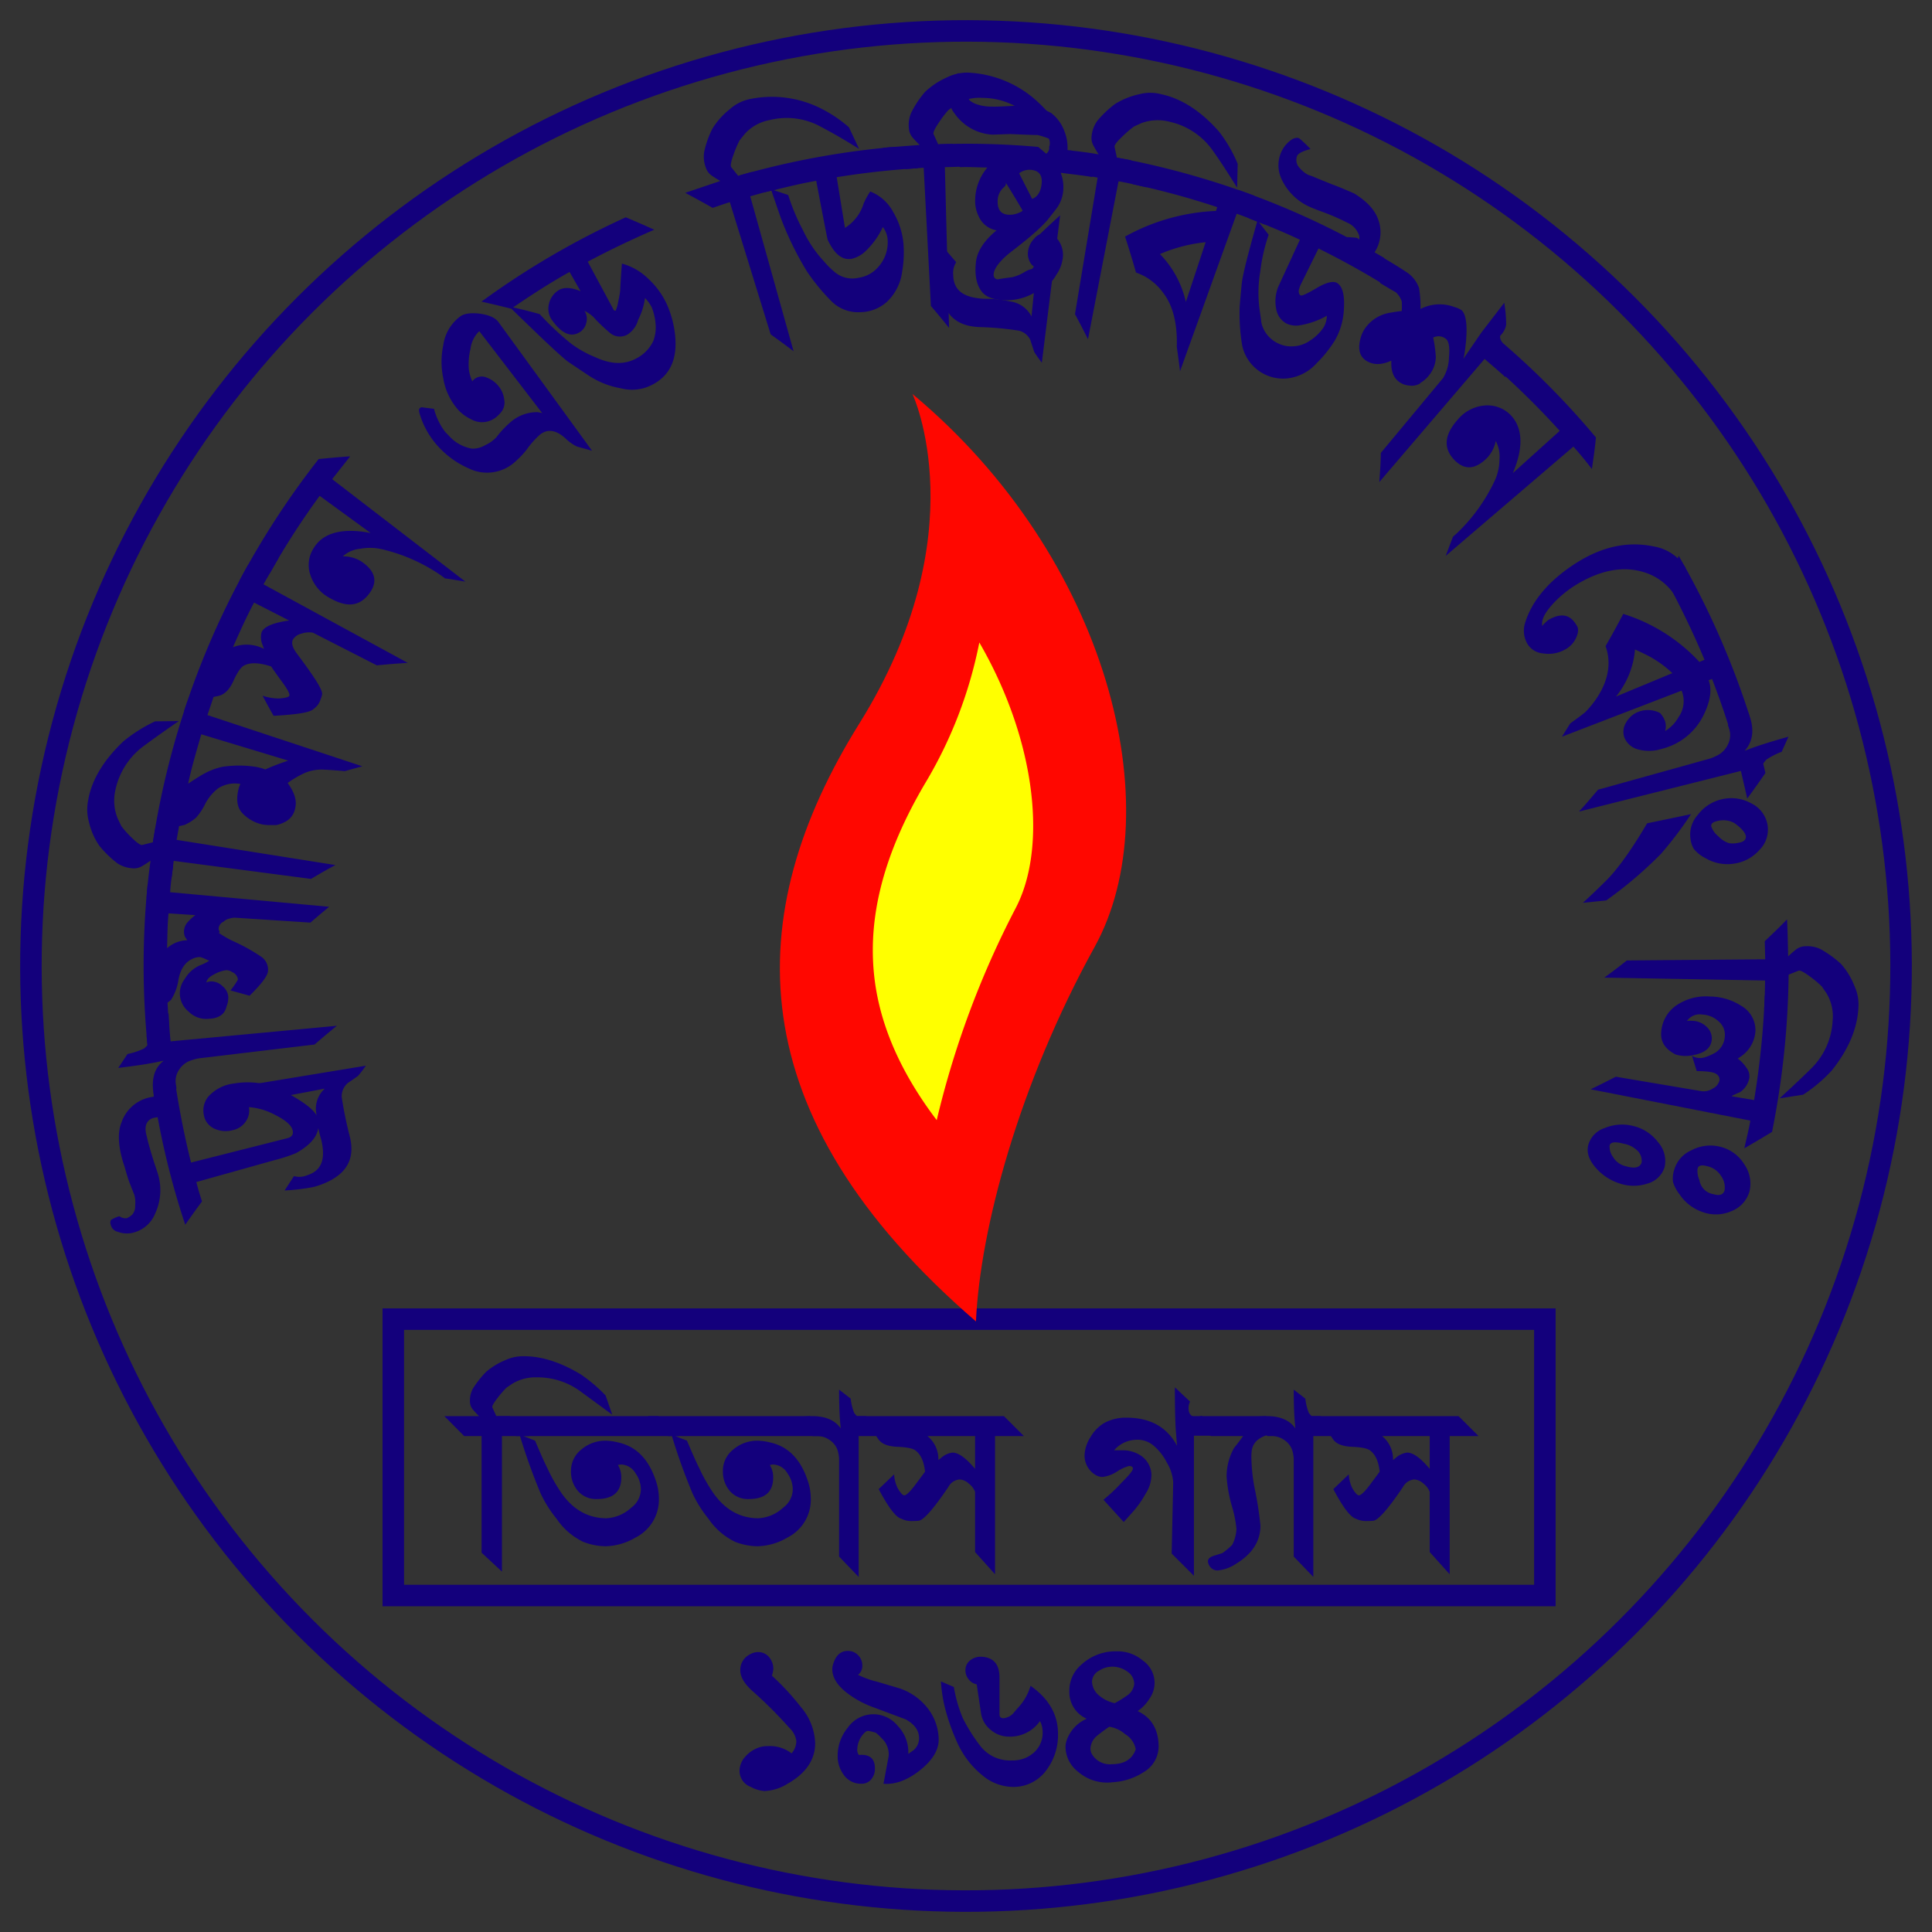 <svg id="Layer_1" data-name="Layer 1" xmlns="http://www.w3.org/2000/svg" viewBox="0 0 400 400"><rect x="0" y="0" width="400" height="400" fill="#333333" stroke="none"/><defs><style>.cls-1{fill:none;stroke:#13007c;stroke-width:4.451px;}.cls-2{fill:#13007c;}.cls-3{fill:#ff0700;}.cls-4{fill:#ff0;}</style></defs><title>titas-logo</title><circle class="cls-1" cx="200" cy="200" r="193.595" transform="translate(-82.843 200) rotate(-45)"/><path class="cls-2" d="M32.636,231.299a164.253,164.253,0,0,0,5.715,22.27q1.719-2.462,3.472-4.828c-.438-1.323-.823-2.661-1.177-4.008l16.102-4.512a32.706,32.706,0,0,0,4.54-1.479c3.727-2.084,5.122-4.366,4.551-7.072-.428-1.772-3.023-3.653-7.747-6.089a16.295,16.295,0,0,0-9.567-1.262,8.401,8.401,0,0,0-4.839,2.163,4.462,4.462,0,0,0-1.498,4.268,3.789,3.789,0,0,0,2.065,2.865,5.552,5.552,0,0,0,3.871.383,4.259,4.259,0,0,0,2.776-1.832,3.981,3.981,0,0,0,.641-2.943,13.534,13.534,0,0,1,5.448,1.622c2.166,1.092,3.36,2.127,3.604,3.195.188.841-.179,1.378-1.12,1.617l-19.925,5.039a179.395,179.395,0,0,1-3.723-19.721q-2.029,2.394-4.038,4.908l.044,1.186a7.917,7.917,0,0,0-6.674,5.309c-.874,2.122-.715,5.219.627,9.157.531,1.873.811,2.739.787,2.616.076.279.485,1.35,1.232,3.2a5.911,5.911,0,0,1,.181,2.235,2.668,2.668,0,0,1-.618,1.899,3.922,3.922,0,0,1-1.111.725,2.09,2.09,0,0,1-1.532-.4,6.103,6.103,0,0,0-1.763.788,1.199,1.199,0,0,0-.037.947,1.924,1.924,0,0,0,1.472,1.489,5.404,5.404,0,0,0,3.747.006,6.611,6.611,0,0,0,4.002-3.835,11.481,11.481,0,0,0,.56-8.117c-.12-.422-.355-1.103-.674-2.053-.759-2.363-1.313-4.272-1.63-5.719-.593-2.003-.183-3.288,1.231-3.83C32.089,231.391,32.425,231.329,32.636,231.299Z"/><path class="cls-2" d="M65.48,230.467a24.302,24.302,0,0,0,1.026,5.484c.943,3.978.131,6.393-2.892,7.367a4.144,4.144,0,0,1-2.753.182l-1.935,2.974a43.562,43.562,0,0,0,5.596-.644,11.933,11.933,0,0,0,1.475-.396c5.695-1.968,7.655-5.347,6.39-10.269a80.24,80.24,0,0,1-1.639-8.012,3.616,3.616,0,0,1,1.269-2.931q1.036-.698,2.123-1.478c.568-.671,1.093-1.37,1.618-2.102l-30.349,4.996c1.684,1.016,3.39,1.99,5.074,2.932l16.765-3.184A5.566,5.566,0,0,0,65.48,230.467Z"/><path class="cls-2" d="M31.763,226.212a24.686,24.686,0,0,0,1.072,4.12c1.191-1.688,2.413-3.341,3.704-4.967-.066-.453-.113-.774-.14-.962a4.167,4.167,0,0,1,.695-2.946,4.643,4.643,0,0,1,2.525-1.934,9.631,9.631,0,0,1,1.675-.424l23.829-2.839q2.312-2.004,4.63-3.882L35.33,215.602c-.234-1.942-.304-3.895-.437-5.844-1.522,1.51-3.057,3.06-4.558,4.65l.201,1.974a5.51,5.51,0,0,1-.752.721,14.832,14.832,0,0,1-3.384,1.118l-1.925,2.882q5.295-.631,8.354-1.274l1.062-.217C31.997,221.074,31.352,223.289,31.763,226.212Z"/><path class="cls-2" d="M44.34,201.727a6.9,6.9,0,0,1,2.526-.865,2.248,2.248,0,0,1,1.217.412,1.842,1.842,0,0,1,1.177,1.548,16.762,16.762,0,0,1-1.544,2.233l3.956,1.099c2.573-2.538,3.85-4.232,3.827-5.272a3.266,3.266,0,0,0-1.375-2.774,38.991,38.991,0,0,0-6.174-3.401,23.97,23.97,0,0,1-2.708-1.597c.212.009.278-.077.199-.26a1.271,1.271,0,0,1-.175-.653,1.697,1.697,0,0,1,1.052-1.389,2.085,2.085,0,0,1,1.033-.577A3.709,3.709,0,0,1,48.674,190l15.597,1.016q1.947-1.684,3.879-3.273L35.226,184.726c.101-1.837.399-3.655.612-5.482-1.749,1.224-3.539,2.487-5.264,3.796a169.509,169.509,0,0,0,.024,33.932c1.433-1.619,2.85-3.196,4.37-4.74l-.286-4.62.729-.602a10.681,10.681,0,0,0,1.506-3.951c.391-2.489,1.514-4.055,3.292-4.697a3.291,3.291,0,0,1,1.279-.206,9.313,9.313,0,0,1,1.387.557q.503.275.636.06a9.01,9.01,0,0,1-1.806.967,6.714,6.714,0,0,0-3.449,2.945,4.846,4.846,0,0,0,.797,6.757,5.118,5.118,0,0,0,4.086,1.5c2.125-.076,3.373-.918,3.743-2.499a5.16,5.16,0,0,0,.385-2.04,3.138,3.138,0,0,0-1.133-2.171,3.381,3.381,0,0,0-2.456-1.046,2.564,2.564,0,0,0-.957.228C42.837,202.765,43.376,202.2,44.34,201.727Zm-1.437-12.103-.345-1.331a9.815,9.815,0,0,0-3.708,2.642,2.88,2.88,0,0,0-.56,2.998,19.305,19.305,0,0,0,2.216,2.901,3.45,3.45,0,0,0,.546-1.431q.017-.664-1.895-.727a6.435,6.435,0,0,0-4.568,1.643c.074-2.406.072-4.815.304-7.215Z"/><path class="cls-2" d="M37.032,149.286l-4.921.061a31.626,31.626,0,0,0-6.533,4.109c-4.026,3.803-6.596,7.961-7.316,12.17a9.79,9.79,0,0,0,.156,4.571,14.146,14.146,0,0,0,2.165,4.929,22.046,22.046,0,0,0,3.712,3.604,6.289,6.289,0,0,0,3.013,1.028,3.257,3.257,0,0,0,2.075-.418q.936-.547,1.782-1.152c-.337,2.533-.656,5.069-.805,7.619,1.715-1.324,3.344-2.615,5.134-3.851l.471-3.722,28.417,3.737c1.705-.996,3.319-1.965,5.075-2.869l-32.89-5.216,1.043-5.844q-2.72,1.658-5.459,3.438l-.5,2.907-2.253.565c-.343.029-1.092-.497-2.224-1.609a20.307,20.307,0,0,1-2.048-2.301l-.756-1.565a9.818,9.818,0,0,1-.493-5.838,15.213,15.213,0,0,1,5.766-9.101Q33.363,151.798,37.032,149.286Z"/><path class="cls-2" d="M42.368,166.665a9.886,9.886,0,0,1,2.748-3.416,6.379,6.379,0,0,1,4.657-.935,4.798,4.798,0,0,0-.415,1.165c-.498,2.157-.223,3.793.829,4.877a7.953,7.953,0,0,0,4.058,2.32,7.635,7.635,0,0,0,1.202.137c1.073.008,1.675.011,1.805.003a6.836,6.836,0,0,0,1.551-.549A3.974,3.974,0,0,0,61.134,167.23c.364-1.568-.224-3.262-1.576-5.119a19.481,19.481,0,0,1,3.797-2.188,9.042,9.042,0,0,1,3.864-.567c.618.023,1.981.105,4.161.299l3.638-1.003L42.948,148.05c.626-1.817,1.208-3.65,1.876-5.451-2.038.814-4.006,1.7-6.033,2.611a171.933,171.933,0,0,0-7.14,29.186c1.679-1.136,3.403-2.229,5.094-3.29l1.478-.317a9.96,9.96,0,0,0,2.332-1.464A11.833,11.833,0,0,0,42.368,166.665ZM59.682,157.48a50.853,50.853,0,0,0-4.76,1.82,11.031,11.031,0,0,0-2.61-.621,23.068,23.068,0,0,0-6.257.081,13.802,13.802,0,0,0-3.733,1.385c-.546.289-1.665.971-3.365,2.098.723-3.451,1.757-6.822,2.711-10.214Z"/><path class="cls-2" d="M57.672,115.549q-3.123.644-6.305,1.397a169.285,169.285,0,0,0-13.271,30.32q2.678-1.27,5.326-2.441l.642-.503c.578-.118.939-.19,1.082-.219,1.222-.247,2.293-1.214,3.106-2.953q1.297-2.945,2.371-3.409c1.284-.639,3.17-.532,5.506.24.764,1.118,1.555,2.229,2.384,3.339,1.06,1.474,1.529,2.368,1.388,2.725-.116.292-.826.476-2.139.569a10.811,10.811,0,0,1-3.396-.57c.757,1.41,1.467,2.777,2.288,4.158,4.824-.275,7.63-.673,8.341-1.478a3.648,3.648,0,0,0,1.377-1.935,5.986,5.986,0,0,0,.308-.958c.222-.934-1.592-3.661-5.29-8.623-.831-1.13-1.112-2.101-.724-2.829a2.769,2.769,0,0,1,1.756-1.192,4.652,4.652,0,0,1,2.384-.189l13.208,6.755c2.162-.211,4.289-.387,6.413-.512L54.552,120.978Zm-9.455,18.456c1.4-3.113,2.775-6.238,4.388-9.247l7.259,3.713c-3.212.435-5.203,1.246-5.699,2.408a4.105,4.105,0,0,0,.201,2.668l.276.792A7.811,7.811,0,0,0,48.217,134.005Z"/><path class="cls-2" d="M74.554,113.623a10.981,10.981,0,0,1,4.338.047,36.074,36.074,0,0,1,12.424,5.466q.46.343.815.608c1.406.201,2.834.441,4.231.681L68.77,99.203l3.731-4.72c-2.168.138-4.325.34-6.528.56a171.732,171.732,0,0,0-16.417,25.211c2.053-.578,4.19-1.062,6.285-1.522A159.406,159.406,0,0,1,66.18,102.659l10.547,7.685-.215-.027c-5.585-1.067-9.602-.017-11.508,3.075a6.38,6.38,0,0,0-.751,5.625,8.278,8.278,0,0,0,3.987,4.774c3.86,2.217,6.515,1.669,8.504-1.321q2.204-3.434-1.941-6.231a7.051,7.051,0,0,0-3.829-1.054A6.178,6.178,0,0,1,74.554,113.623Z"/><path class="cls-2" d="M89.855,84.643l-2.28-.285a.61.61,0,0,0-.822.519,2.624,2.624,0,0,0,.124.761,17.297,17.297,0,0,0,4.362,7.34,18.559,18.559,0,0,0,5.776,3.985,8.62,8.62,0,0,0,9.943-1.647,16.361,16.361,0,0,0,2.248-2.451,17.757,17.757,0,0,1,2.605-2.893c1.566-1.228,3.334-.97,5.275.803a8.896,8.896,0,0,0,2.392,1.686l3.091.849L103.221,66.704c-.649-.892-1.917-1.488-3.84-1.756-1.898-.232-3.254-.029-4.056.542a8.886,8.886,0,0,0-3.546,5.967,16.524,16.524,0,0,0-.011,6.822A12.998,12.998,0,0,0,94.79,84.77a8.608,8.608,0,0,0,2.698,2.01,4.596,4.596,0,0,0,5.433-.584,7.083,7.083,0,0,0,.9-.948,3.168,3.168,0,0,0,.573-2.507,5.316,5.316,0,0,0-1.115-2.721,5.698,5.698,0,0,0-2.566-1.865,2.425,2.425,0,0,0-2.589.42,2.283,2.283,0,0,0-.337.376,8.674,8.674,0,0,1-.721-2.507,13.371,13.371,0,0,1,.346-4.231,6.146,6.146,0,0,1,1.691-3.528c.12-.095.163-.134.127-.12L112.24,85.511l-.9-.181a8.413,8.413,0,0,0-5.896,2.298A19.43,19.43,0,0,0,102.77,90.534a7.636,7.636,0,0,1-2.352,1.651,4.961,4.961,0,0,1-2.715.702,8.329,8.329,0,0,1-4.802-2.713l-.712-.729A13.495,13.495,0,0,1,89.855,84.643Z"/><path class="cls-2" d="M121.686,54.18c4.496-2.401,9.096-4.587,13.77-6.619q-2.891-1.312-5.894-2.571A170.537,170.537,0,0,0,99.678,62.449q3.129.697,6.165,1.466c3.924-2.691,7.922-5.29,12.08-7.611l2.283,3.987c-1.9-.79-3.411-.862-4.482-.244a4.461,4.461,0,0,0-2.081,2.921,4.104,4.104,0,0,0,.835,3.567q2.921,3.924,5.588,2.214a2.982,2.982,0,0,0,1.304-1.866,3.035,3.035,0,0,0-.288-2.402,4.286,4.286,0,0,0-1.232-1.271c-.127-.073-.145-.381-.05-.925-.325.529-.409.92-.258,1.175l-1.062-1.15c-.543.312-.546.73-.016,1.256a7.654,7.654,0,0,0,1.619.463,6.537,6.537,0,0,1,3.229,2.104,36.462,36.462,0,0,0,3.112,2.905,3.186,3.186,0,0,0,3.45.251,5.183,5.183,0,0,0,2.25-3.079,13.921,13.921,0,0,0,1.414-4.509,7.506,7.506,0,0,1,1.404,1.95,11.838,11.838,0,0,1,.78,3.295,8.09,8.09,0,0,1-.438,3.588,7.822,7.822,0,0,1-3.324,3.559c-2.581,1.479-5.457,1.381-8.762-.164a21.905,21.905,0,0,1-5.016-2.827,59.034,59.034,0,0,1-6.447-6.07c-2.101-.587-4.217-1.118-6.33-1.567l6.054,5.844c2.752,2.629,4.777,4.507,6.075,5.529q2.356,1.589,4.324,2.897a17.637,17.637,0,0,0,6.755,2.673,8.962,8.962,0,0,0,6.277-.674c3.86-1.92,5.383-5.384,4.885-10.304a21.033,21.033,0,0,0-1.678-6.362,16.635,16.635,0,0,0-3.891-5.363,12.361,12.361,0,0,0-5.445-3.131c-.22,2.779-.317,4.663-.365,5.686a21.684,21.684,0,0,1-.41,2.211,6.987,6.987,0,0,1-.515,1.834c-.127.065-.281.002-.466-.191-.002.001-.035-.077-.101-.234Z"/><path class="cls-2" d="M177.873,30.837l-2.112-4.483a27.418,27.418,0,0,0-6.452-4.218,22.598,22.598,0,0,0-14.118-1.611,8.897,8.897,0,0,0-4.084,2.074,15.759,15.759,0,0,0-3.59,3.999,19.769,19.769,0,0,0-1.729,4.877,6.37,6.37,0,0,0,.326,3.18,3.201,3.201,0,0,0,1.242,1.698q.885.61,1.783,1.113l-7.266,2.458q2.892,1.534,5.668,3.113c1.187-.394,2.367-.815,3.562-1.185l8.458,27.384q2.431,1.727,4.74,3.482l-8.973-32.069c1.901-.551,3.806-1.09,5.743-1.502-1.772-1.23-3.581-2.441-5.407-3.55l-2.839.805-1.46-1.832c-.17-.303,0-1.189.544-2.666a20.927,20.927,0,0,1,1.228-2.86l1.1-1.367a9.166,9.166,0,0,1,5.118-2.817A14.596,14.596,0,0,1,170.02,26.283C172.7,27.686,175.322,29.237,177.873,30.837Z"/><path class="cls-2" d="M190.067,34.82q-2.284-2.219-4.689-4.426a169.998,169.998,0,0,0-32.426,5.973q2.787,1.687,5.455,3.411c3.523-.792,7.018-1.745,10.582-2.336q2.171,11.442,2.365,12.182c1.396,2.984,3.032,4.309,4.981,3.959a6.182,6.182,0,0,0,2.933-1.645,16.462,16.462,0,0,0,3.513-4.933,4.863,4.863,0,0,1,1.011,2.943,7.581,7.581,0,0,1-1.815,5.159,6.65,6.65,0,0,1-4.207,2.4,5.649,5.649,0,0,1-4.823-1.072,17.652,17.652,0,0,1-2.38-2.351,25.176,25.176,0,0,1-4.314-6.4,43.763,43.763,0,0,1-3.067-7.313l-3.574-1.194c1.023,2.982,1.71,4.999,2.083,6.043a64.796,64.796,0,0,0,5.402,11.02,42.797,42.797,0,0,0,4.911,5.994,7.828,7.828,0,0,0,6.104,2.399,8.389,8.389,0,0,0,5.534-2.161,10.414,10.414,0,0,0,3.143-6.281,23.437,23.437,0,0,0,.273-5.632,15.622,15.622,0,0,0-2.153-6.69,9.163,9.163,0,0,0-4.731-4.221,15.125,15.125,0,0,0-1.365,2.481,9.079,9.079,0,0,1-3.873,5.054l-1.708-10.495Q181.599,35.332,190.067,34.82Z"/><path class="cls-2" d="M219.855,30.549l-.962-4.872a29.177,29.177,0,0,0-5.236-5.63,22.795,22.795,0,0,0-13.266-5.012,9.505,9.505,0,0,0-4.451,1.04,15.642,15.642,0,0,0-4.443,2.982,20.593,20.593,0,0,0-2.862,4.323,6.357,6.357,0,0,0-.463,3.161,3.216,3.216,0,0,0,.787,1.952q.708.81,1.454,1.519l-7.638.582q2.423,2.201,4.726,4.418l3.739-.282,1.494,28.622c1.292,1.494,2.546,3.03,3.758,4.541l-.867-33.289c1.976-.022,3.951-.164,5.927-.07-1.416-1.653-2.873-3.183-4.371-4.739l-2.944.074-.966-2.138c-.091-.335.29-1.152,1.175-2.447a20.883,20.883,0,0,1,1.884-2.465l1.397-1.051a8.908,8.908,0,0,1,5.633-1.5,14.516,14.516,0,0,1,9.98,3.974C215.593,26.316,217.771,28.335,219.855,30.549Z"/><path class="cls-2" d="M205.605,48.312c-2.257,2.065-3.404,4.116-3.567,6.149-.271,2.709.208,4.739,1.367,6.084.911,1.016,2.362,1.487,4.365,1.604a11.536,11.536,0,0,0,7.026-1.932,7.153,7.153,0,0,0,3.914-3.345,7.55,7.55,0,0,0,1.303-3.296,5.171,5.171,0,0,0-.689-3.516,3.5,3.5,0,0,0-2.603-1.774,2.939,2.939,0,0,0-2.574,1.088,4.647,4.647,0,0,0-1.328,2.896,3.6,3.6,0,0,0,.694,2.412,2.616,2.616,0,0,0,.535.486l-.237.364q-.012.128-.423.224a5.224,5.224,0,0,0-1.146.488,8.936,8.936,0,0,1-2.624,1.139c-1.997.252-2.969.431-2.938.445a.867.867,0,0,1-.954-.784c-.118-1.155,1.079-2.965,3.745-5.013,3.824-2.916,6.527-5.307,7.794-6.97l1.277-1.628a7.299,7.299,0,0,0,1.561-3.7,8.427,8.427,0,0,0-.197-3.029l-.292-.932c2.194.3,4.402.51,6.584.89-.946-1.498-1.938-2.875-2.949-4.311l-1.45-1.189q-.706-.09-.871.771a9.15,9.15,0,0,0-.561-4.782,8.377,8.377,0,0,0-2.711-3.736,13.517,13.517,0,0,0-4.311-1.489c-.655-.049-1.903-.051-3.734.001-1.832.094-3.215.178-4.155.145a9.501,9.501,0,0,1-3.555-.598c-.775-.359-1.207-.667-1.288-.925a5.261,5.261,0,0,1-.43-1.861,4.749,4.749,0,0,1,1.304-2.527c-1.032-.38-2.071-.714-3.116-1.019a6.628,6.628,0,0,0-1.815,5.15,4.851,4.851,0,0,0,1.097,3.229,10.257,10.257,0,0,0,7.793,4.354c1.868-.049,3.143-.119,3.82-.117,3.735.157,5.569.221,5.493.175a18.706,18.706,0,0,1,2.386.757,2.156,2.156,0,0,1,.067,1.719,1.465,1.465,0,0,1-.612,1.413l-1.639-1.402a164.885,164.885,0,0,0-20.586-.552q2.258,2.366,4.392,4.74c1.888-.074,3.776.058,5.663.079a10.595,10.595,0,0,0-2.534,6.764,7.152,7.152,0,0,0,.716,3.305,4.979,4.979,0,0,0,3.707,2.938Zm6.143-4.795c-.013.172-.356.383-1.023.634a4.567,4.567,0,0,1-1.967.302c-1.539-.114-2.276-1.034-2.2-2.961a3.724,3.724,0,0,1,1.344-2.771c.39-.371.466-.73.22-1.077,1.272,2.005,2.493,4.049,3.667,6.067Zm3.915-5.539c-.165,1.706-.827,2.772-1.97,3.2L211,35.883a2.939,2.939,0,0,1,.538-.347,3.481,3.481,0,0,1,1.863-.374Q215.917,35.354,215.663,37.978Z"/><path class="cls-2" d="M209.177,62.418a24.026,24.026,0,0,0-5.565-.562c-4.094-.251-6.183-1.707-6.254-4.873a4.169,4.169,0,0,1,.612-2.697l-2.301-2.684a43.7,43.7,0,0,0-.982,5.557,11.859,11.859,0,0,0-.042,1.527c.26,6.041,2.947,8.793,8.048,9.029a63.49,63.49,0,0,1,8.172.73,3.504,3.504,0,0,1,2.464,1.969c.251.802.523,1.632.815,2.485q.723,1.122,1.555,2.193l3.789-30.523C218.04,45.89,216.63,47.185,215.25,48.538L213.561,65.52A5.779,5.779,0,0,0,209.177,62.418Z"/><path class="cls-2" d="M256.138,38.862l.112-4.941a28.561,28.561,0,0,0-3.878-6.688c-3.663-4.183-7.739-6.831-11.921-7.719a8.89,8.89,0,0,0-4.572-.009,15.934,15.934,0,0,0-5.005,2.01,21.611,21.611,0,0,0-3.72,3.544,6.325,6.325,0,0,0-1.131,2.987,3.231,3.231,0,0,0,.35,2.077q.514.964,1.088,1.84c-2.513-.472-5.062-.694-7.593-1.046q1.901,2.643,3.678,5.275c1.244.137,2.476.347,3.706.577L222.565,65.045q1.406,2.611,2.692,5.193l6.32-32.695c1.956.307,3.871.819,5.804,1.246-1.04-1.868-2.117-3.758-3.24-5.629l-2.903-.522-.487-2.284c-.018-.346.532-1.067,1.68-2.153a21.18,21.18,0,0,1,2.379-2.026l1.593-.721A9.801,9.801,0,0,1,242.24,25.23a14.829,14.829,0,0,1,8.912,6.032C252.918,33.722,254.55,36.354,256.138,38.862Z"/><path class="cls-2" d="M261.901,46.51q-1.081-2.99-2.278-6.022a171.999,171.999,0,0,0-28.394-7.853c1.141,1.835,2.255,3.593,3.298,5.496a165.371,165.371,0,0,1,17.49,4.755l-.26.785A42.379,42.379,0,0,0,232.93,48.984q1.217,3.74,2.266,7.44a11.561,11.561,0,0,1,5.57,4.133c2.098,2.653,3.029,6.528,2.873,11.243q.373,2.542.673,5.055l11.733-32.605C258.021,44.936,259.948,45.759,261.901,46.51Zm-16.381,16.009A20.683,20.683,0,0,0,240.151,52.6a32.267,32.267,0,0,1,9.463-2.455Z"/><path class="cls-2" d="M269.124,34.824a2.331,2.331,0,0,1-.568-2.545c.208-.507,1.123-.988,2.772-1.423a27.801,27.801,0,0,0-2.341-2.225c-.599-.237-1.301-.013-2.096.674a6.243,6.243,0,0,0-1.762,2.514,6.776,6.776,0,0,0,.371,5.607,11.631,11.631,0,0,0,5.905,5.508q.6.272,2.065.813a45.033,45.033,0,0,1,5.455,2.351,4.234,4.234,0,0,1,2.151,1.956c.403.681.473,1.214.218,1.602-.006-.24-.196-.387-.572-.438-.77-.069-1.393-.109-1.875-.123a165.023,165.023,0,0,0-22.542-9.79c.82,1.944,1.595,3.897,2.305,5.91,3.556,1.36,7.081,2.792,10.523,4.421l-4.488,9.746,1.213.548-.122.258.055-.254q.224-1.293-.043-1.414c-.178-.08-.547.206-1.103.862a8.022,8.022,0,0,0-.433,4.519,4.189,4.189,0,0,0,2.13,3.079,4.636,4.636,0,0,0,2.795.363,16.877,16.877,0,0,0,5.578-1.974,5.048,5.048,0,0,1-.636,2.343,9.569,9.569,0,0,1-2.87,2.815A6.549,6.549,0,0,1,267.753,71.7a6.128,6.128,0,0,1-3.216-.648,6.256,6.256,0,0,1-3.303-3.915,4.921,4.921,0,0,1-.144-.902l-.351-2.461a26.445,26.445,0,0,1,.189-7.584,35.918,35.918,0,0,1,1.738-7.585l-2.315-2.963c-1.953,6.876-3.073,11.236-3.265,13.117-.237,2.456-.395,4.122-.434,5.016a40.114,40.114,0,0,0,.523,7.721,8.659,8.659,0,0,0,9.316,6.85,9.546,9.546,0,0,0,6.109-3.149,25.508,25.508,0,0,0,3.773-4.715,14.309,14.309,0,0,0,1.875-6.686c.171-2.831-.345-4.593-1.468-5.237-.819-.43-2.236-.074-4.183,1.076-1.947,1.151-3.034,1.669-3.321,1.522a.767.767,0,0,1-.21-.178,1.423,1.423,0,0,1-.15-.967q.11-.406.286-.886l3.779-7.678a167.214,167.214,0,0,1,14.836,8.29c-.354-2.13-.758-4.26-1.238-6.343l-1.992-1.147a7.623,7.623,0,0,0,.689-6.98c-.782-2.04-2.473-3.709-4.908-5.216-1.502-.648-2.993-1.312-4.535-1.865-2.338-.944-3.693-1.496-4.068-1.666l-.879-.308-.168-.076A5.855,5.855,0,0,1,269.124,34.824Z"/><path class="cls-2" d="M295.949,77.594a6.055,6.055,0,0,0,1.318-3.816,27.774,27.774,0,0,0-.54-3.88,2.402,2.402,0,0,1,2.543.198c.675.422.932,1.73.723,3.882a8.595,8.595,0,0,1-1.219,4.294L285.889,93.766c-.027,1.986-.167,4.04-.315,6.037L307.37,74.312c1.442,1.268,2.925,2.491,4.33,3.799.055-2.141.004-4.226-.036-6.382q-1.25-1.424-1.06-2.196l.375-.442a3.879,3.879,0,0,0,.857-1.897,29.239,29.239,0,0,0-.396-4.513l-4.763,6.202-3.706,5.417.174-.659c.844-5.332.556-8.553-.584-9.446a4.918,4.918,0,0,0-1.446-.626,8.607,8.607,0,0,0-7.015.405,24.852,24.852,0,0,0-.294-4.302,6.406,6.406,0,0,0-2.649-3.362c-2.181-1.449-4.441-2.768-6.72-4.056q.712,3.205,1.312,6.351,4.51,2.72,2.715,1.492a4.395,4.395,0,0,1,1.758,2.334,18.099,18.099,0,0,1-.005,1.96c-.934.105-1.632.211-2.1.312a7.804,7.804,0,0,0-5.668,3.533,6.79,6.79,0,0,0-.607,1.27c-.81,2.499-.476,4.223,1.043,5.195,1.423.869,3.08.923,5.187-.037-.124,2.085.401,3.543,1.622,4.41a3.979,3.979,0,0,0,2.061.745,3.43,3.43,0,0,0,2.383-.495l-.242.051A6.195,6.195,0,0,0,295.949,77.594Z"/><path class="cls-2" d="M310.446,95.164a10.735,10.735,0,0,1-.909,4.208,36.362,36.362,0,0,1-7.949,11.072q-.43.38-.763.673l-1.517,3.983,26.447-22.635q2.004,2.246,3.828,4.64c.316-2.154.645-4.374.836-6.537a166.999,166.999,0,0,0-21.287-21.247q.141,3.272.187,6.468a169.812,169.812,0,0,1,13.607,13.411l-9.691,8.74.073-.208c2.191-5.242,1.928-9.332-.641-11.894a6.692,6.692,0,0,0-5.369-1.875,8.102,8.102,0,0,0-5.471,2.892q-4.364,4.886-.477,8.615c1.998,1.849,4.075,1.733,6.48-.599a7.253,7.253,0,0,0,1.849-3.558A6.827,6.827,0,0,1,310.446,95.164Z"/><path class="cls-2" d="M319.29,128.825c.094-1.065.908-2.409,2.495-4.093a23.091,23.091,0,0,1,4.154-3.42c5.011-3.15,9.866-4.256,14.396-2.848a11.54,11.54,0,0,1,6.545,5.015c.738-1.939,1.493-3.93,2.119-5.896a9.627,9.627,0,0,0-6.619-4.451c-5.744-1.192-11.218.212-16.655,3.821-5.4,3.588-8.676,7.719-9.996,12.087a5.39,5.39,0,0,0,.53,4.305,4.164,4.164,0,0,0,3.24,1.937,6.976,6.976,0,0,0,4.512-.792,5.108,5.108,0,0,0,2.277-2.382c.579-1.213.56-2.104.077-2.712q-1.929-3.349-5.853-.996a7.63,7.63,0,0,0-1.215,1.203A2.73,2.73,0,0,1,319.29,128.825Z"/><path class="cls-2" d="M344.699,149.231a4.854,4.854,0,0,0-1.018-1.615,5.442,5.442,0,0,0-4.354-.286,4.893,4.893,0,0,0-2.648,2.242,3.63,3.63,0,0,0-.405,3.027,4.15,4.15,0,0,0,3.032,2.597,8.575,8.575,0,0,0,4.788-.165,13.118,13.118,0,0,0,8.687-7.129c1.357-2.804,1.69-5.211.966-7.065l.714-.275c1.687,4.374,3.228,8.817,4.485,13.336,1.12-1.797,2.312-3.659,3.336-5.511a170.64,170.64,0,0,0-14.734-33.33c-.63,2.099-1.272,4.155-1.955,6.187,2.656,5.013,5.129,10.122,7.308,15.362l-1.059.44a36.089,36.089,0,0,0-15.764-9.943q-1.792,3.415-3.665,6.672c1.284,3.523.51,7.275-1.845,10.789a20.115,20.115,0,0,1-2.347,2.87c-.374.325-1.41,1.114-3.118,2.337l-1.719,2.757,24.772-9.538a5.702,5.702,0,0,1-.628,5.479,7.766,7.766,0,0,1-2.783,2.884A3.441,3.441,0,0,0,344.699,149.231Zm-10.136-5.014a17.567,17.567,0,0,0,3.946-9.752c1.585.729,2.541,1.199,2.852,1.371a22.692,22.692,0,0,1,4.888,3.531Z"/><path class="cls-2" d="M362.345,148.574a37.719,37.719,0,0,0-1.711-3.903q-1.418,2.787-2.877,5.467c.147.434.252.741.299.925a4.248,4.248,0,0,1-.289,3.033,4.77,4.77,0,0,1-2.209,2.299,9.576,9.576,0,0,1-1.587.673l-23.12,6.433c-1.313,1.551-2.552,3.039-3.95,4.525l33.532-8.417,1.319,5.715q1.894-2.58,3.757-5.283l-.45-1.935a5.781,5.781,0,0,1,.65-.831,14.675,14.675,0,0,1,3.162-1.617l1.416-3.131q-5.137,1.43-8.057,2.53l-1.015.375C362.794,153.72,363.232,151.391,362.345,148.574Z"/><path class="cls-2" d="M358.856,178.832a8.631,8.631,0,0,0,5.385-2.823,5.962,5.962,0,0,0,1.689-5.331,6.113,6.113,0,0,0-3.368-4.36,8.443,8.443,0,0,0-5.918-.872,8.627,8.627,0,0,0-5.08,3.195,6.16,6.16,0,0,0-1.557,5.1,5.327,5.327,0,0,0,.683,2.023,7.447,7.447,0,0,0,2.467,1.933A8.818,8.818,0,0,0,358.856,178.832Zm-31.127,8.083,4.814-.486a84.869,84.869,0,0,0,11.36-9.665,77.953,77.953,0,0,0,6.204-8.198l-9.099,1.896c-3.772,6.444-6.783,10.274-8.817,12.197C330.704,184.125,329.224,185.542,327.728,186.915Zm32.126-12.409a5.208,5.208,0,0,1-1.85.069,5.144,5.144,0,0,1-2.248-1.436,4.384,4.384,0,0,1-1.455-2.03q-.152-.853,1.339-1.139a4.654,4.654,0,0,1,3.49.469c1.626,1.176,2.404,2.182,2.328,2.957Q361.355,174.271,359.854,174.506Z"/><path class="cls-2" d="M368.44,227.399l4.872-.751a30.767,30.767,0,0,0,5.905-4.978c3.493-4.327,5.348-8.793,5.545-13.05a9.173,9.173,0,0,0-.821-4.492,15.04,15.04,0,0,0-2.795-4.569,22.4,22.4,0,0,0-4.21-3.048,6.344,6.344,0,0,0-3.134-.6,3.224,3.224,0,0,0-1.989.7q-.844.671-1.59,1.385c-.08-2.55-.086-5.103-.241-7.651-1.463,1.546-3.074,3.055-4.607,4.523l.093,3.747-28.66.236c-1.485,1.225-3.1,2.41-4.66,3.555l33.295.594c-.044,1.976-.053,3.953-.205,5.925q2.539-2.017,4.939-4.16l.059-2.944,2.179-.87c.339-.076,1.137.34,2.39,1.282a20.81,20.81,0,0,1,2.377,1.99l.987,1.441a9.179,9.179,0,0,1,1.252,5.697,14.87,14.87,0,0,1-4.384,9.808C372.86,223.326,370.63,225.399,368.44,227.399Z"/><path class="cls-2" d="M361.151,237.735q2.853-1.631,5.732-3.39a175.027,175.027,0,0,0,3.436-32.675q-2.468,2.271-4.939,4.413a175.156,175.156,0,0,1-2.21,21.676l-4.655-.787.232-.186,1.568-.706a4.499,4.499,0,0,0,1.853-2.856,2.848,2.848,0,0,0-.663-2.256,6.626,6.626,0,0,0-1.736-1.794l.348-.238a6.918,6.918,0,0,0,3.328-5.433,5.813,5.813,0,0,0-2.937-5.255,12.117,12.117,0,0,0-6.402-1.927,10.92,10.92,0,0,0-7.144,1.907,7.303,7.303,0,0,0-3.015,5.352c-.217,2.089.809,3.66,3.029,4.764a7.289,7.289,0,0,0,3.841.05c2.22-.437,3.414-1.481,3.578-3.086a3.248,3.248,0,0,0-.974-2.639,4.404,4.404,0,0,0-2.935-1.315,6.723,6.723,0,0,0-1.208.014,3.191,3.191,0,0,1,3.162-1.315,5.259,5.259,0,0,1,3.441,1.473,3.597,3.597,0,0,1,1.22,3.106,4.247,4.247,0,0,1-1.881,3.256,10.565,10.565,0,0,1-2.434,1.066,3.243,3.243,0,0,1-2.479-.358l.989,3.16c2.137.021,3.466.203,3.984.568a1.359,1.359,0,0,1,.725,1.342,2.527,2.527,0,0,1-1.372,1.695,3.452,3.452,0,0,1-2.338.559l-17.755-3q-2.625,1.362-5.221,2.605l33.068,6.484C362.066,233.936,361.558,235.826,361.151,237.735Z"/><path class="cls-2" d="M352.568,250.965a8.006,8.006,0,0,0,5.891-.201,6.227,6.227,0,0,0,3.738-4.035,6.945,6.945,0,0,0-1.096-5.719,8.028,8.028,0,0,0-5.01-3.601,8.354,8.354,0,0,0-5.908.748,6.276,6.276,0,0,0-3.54,3.99,5.766,5.766,0,0,0-.259,2.602,8.137,8.137,0,0,0,1.343,2.525A9.412,9.412,0,0,0,352.568,250.965Zm-22.391-9.444a10.768,10.768,0,0,0,5.022,3.456,9.033,9.033,0,0,0,5.837.085,5.119,5.119,0,0,0,3.598-3.4,5.857,5.857,0,0,0-1.357-5.191,9.031,9.031,0,0,0-5.173-3.357,9.274,9.274,0,0,0-5.866.435,5.16,5.16,0,0,0-3.367,3.388C328.453,238.417,328.854,239.912,330.177,241.521Zm24.556,5.714a3.452,3.452,0,0,1-2.885-2.905,4.45,4.45,0,0,1-.376-2.396q.253-.943,1.861-.51a4.489,4.489,0,0,1,3.019,2.089,4,4,0,0,1,.7,2.95Q356.632,247.815,354.733,247.235Zm-18.22-5.806a4.074,4.074,0,0,1-2.543-1.878,3.584,3.584,0,0,1-.715-2.4q.283-1.058,2.862-.365a5.472,5.472,0,0,1,3.109,1.664,2.997,2.997,0,0,1,.658,2.215Q339.372,242.299,336.513,241.429Z"/><rect class="cls-1" x="81.428" y="273.114" width="238.417" height="57.221"/><path class="cls-2" d="M120.248,288.12a15.007,15.007,0,0,0-9.104-2.954,9.253,9.253,0,0,0-5.021,1.284l-1.269.857a19.45,19.45,0,0,0-1.766,2.033q-1.27,1.606-1.159,2.034l.827,1.819h2.759l4.138,4.133H103.92v28.055l-4.212-3.908V297.325H96.099l-4.1-4.133h7.173a18.27,18.27,0,0,1-1.269-1.369,2.552,2.552,0,0,1-.606-1.691,5.086,5.086,0,0,1,.607-2.629,20.696,20.696,0,0,1,2.758-3.49,14.637,14.637,0,0,1,3.973-2.415,8.733,8.733,0,0,1,3.862-.805q5.518,0,11.753,3.766a31.828,31.828,0,0,1,5.131,4.357l1.38,3.981Z"/><path class="cls-2" d="M106.857,297.325l-4.138-4.133h33.548l4.359,4.133Zm24.762,20.988a12.78,12.78,0,0,1-6.231,1.822,13.148,13.148,0,0,1-4.632-.911,14.004,14.004,0,0,1-5.515-4.77,25.153,25.153,0,0,1-3.309-5.254,122.091,122.091,0,0,1-4.356-12.167l3.2,1.232q1.766,4.178,2.538,5.678a34.539,34.539,0,0,0,3.091,5.411q3.64,4.981,9.16,4.981a8.158,8.158,0,0,0,5.131-2.193,4.765,4.765,0,0,0,1.987-3.799,5.786,5.786,0,0,0-1.104-3.316,3.59,3.59,0,0,0-2.926-1.819,3.168,3.168,0,0,0-.718.108,4.834,4.834,0,0,1,.694,2.58q0,4.465-5.039,4.464a4.928,4.928,0,0,1-3.933-1.664,6.096,6.096,0,0,1-1.439-4.134,5.585,5.585,0,0,1,2.178-4.483,7.619,7.619,0,0,1,4.992-1.799,11.511,11.511,0,0,1,2.646.375q5.57,1.233,7.776,7.981a11.306,11.306,0,0,1,.607,3.59A8.771,8.771,0,0,1,131.619,318.313Z"/><path class="cls-2" d="M138.307,297.325l-4.138-4.133h33.548l4.359,4.133Zm24.762,20.988a12.78,12.78,0,0,1-6.231,1.822,13.148,13.148,0,0,1-4.632-.911,14.004,14.004,0,0,1-5.515-4.77,25.144,25.144,0,0,1-3.309-5.254,122.067,122.067,0,0,1-4.356-12.167l3.2,1.232q1.766,4.178,2.538,5.678a34.546,34.546,0,0,0,3.091,5.411q3.64,4.981,9.16,4.981a8.158,8.158,0,0,0,5.131-2.193,4.765,4.765,0,0,0,1.987-3.799,5.787,5.787,0,0,0-1.104-3.316,3.59,3.59,0,0,0-2.926-1.819,3.169,3.169,0,0,0-.718.108,4.834,4.834,0,0,1,.694,2.58q0,4.465-5.039,4.464a4.928,4.928,0,0,1-3.933-1.664,6.095,6.095,0,0,1-1.439-4.134,5.585,5.585,0,0,1,2.178-4.483,7.619,7.619,0,0,1,4.992-1.799,11.511,11.511,0,0,1,2.646.375q5.57,1.233,7.776,7.981a11.306,11.306,0,0,1,.607,3.59A8.771,8.771,0,0,1,163.069,318.313Z"/><path class="cls-2" d="M174.066,295.743l-.085-.91q-.257-2.625-.256-7.124l2.403,1.864a11.211,11.211,0,0,0,.709,2.928,4.612,4.612,0,0,0,.601.692h1.857l4.096,4.133h-5.612v29.168l-4.053-4.22V302.027a7.147,7.147,0,0,0-.221-1.443,4.031,4.031,0,0,0-1.571-2.324,4.433,4.433,0,0,0-2.728-.935h-.938l-4.079-3.815a39.751,39.751,0,0,1,3.973-.318Q172.3,293.193,174.066,295.743Z"/><path class="cls-2" d="M206.012,297.325v28.611l-4.133-4.6V308.874a3.928,3.928,0,0,0-1.3-1.712,3.073,3.073,0,0,0-1.906-.856,2.901,2.901,0,0,0-2.322,1.55q-4.59,6.784-6.137,6.998a8.581,8.581,0,0,1-1.105.053,5.001,5.001,0,0,1-2.543-.483q-1.66-.482-4.644-6.12l3.2-3.06a7.461,7.461,0,0,0,.718,2.845q.883,1.503,1.378,1.503.607,0,2.097-1.936l2.207-2.957q-.332-3.118-1.931-4.355-.829-.699-3.973-.807-2.815-.16-3.753-1.558-.112-.16-.551-.807l-.662-.376-3.807-3.603h31.01l4.138,4.133Zm-11.735,4.967.606-.481a4.332,4.332,0,0,1,2.313-1.069q1.872,0,4.683,3.374v-6.792h-9.861A6.111,6.111,0,0,1,194.277,302.293Z"/><path class="cls-2" d="M243.692,299.34q-.119-1.505-.238-3.014-.21-2.85-.21-9.094l3.144,2.953a2.82,2.82,0,0,0-.312,1.341q0,1.557,1.221,1.825a2.853,2.853,0,0,0,1.498-.238l4.271,4.134h-5.876v29.008l-4.61-4.611.318-14.745a8.968,8.968,0,0,0-1.356-4.155,10.976,10.976,0,0,0-2.795-3.512,5.122,5.122,0,0,0-3.765-1.126,6.161,6.161,0,0,0-4.318,2.161h1.601a6.759,6.759,0,0,1,4.165,1.26,5.026,5.026,0,0,1,1.96,3.62,7.229,7.229,0,0,1-1.214,4.129,20.449,20.449,0,0,1-2.647,3.754q-.663.751-1.876,2.091l-4.194-4.617a34.063,34.063,0,0,0,3.657-3.436q2.438-2.414,2.439-3.006,0-.536-.83-.536a8.532,8.532,0,0,0-2.435,1.129,7.018,7.018,0,0,1-2.987,1.128,2.777,2.777,0,0,1-1.329-.323,4.694,4.694,0,0,1-2.434-4.09,7.426,7.426,0,0,1,1.214-3.794,8.031,8.031,0,0,1,2.815-2.933,9.225,9.225,0,0,1,4.637-1.13Q240.6,293.511,243.692,299.34Z"/><path class="cls-2" d="M263.499,297.007a4.822,4.822,0,0,0-2.758.859,3.467,3.467,0,0,0-1.545,2.255,8.72,8.72,0,0,0-.111,1.557,36.338,36.338,0,0,0,.662,6.389,71.973,71.973,0,0,1,1.214,7.785q0,4.832-5.021,7.893a8.228,8.228,0,0,1-3.807,1.396,1.957,1.957,0,0,1-1.931-1.391,1.279,1.279,0,0,1-.111-.482q0-.801,1.269-1.176l1.71-.535a14.327,14.327,0,0,0,2.042-1.712,7.975,7.975,0,0,0,.883-3.262,24.328,24.328,0,0,0-.994-4.921,29.056,29.056,0,0,1-1.048-5.992,12.134,12.134,0,0,1,1.545-5.884q.993-1.229,1.876-2.461h-6.677l-4.248-4.133H262.12l4.415,4.133Q263.942,297.009,263.499,297.007Z"/><path class="cls-2" d="M268.195,295.743l-.084-.91q-.257-2.625-.256-7.124l2.403,1.864a11.211,11.211,0,0,0,.709,2.928,4.6,4.6,0,0,0,.601.692h1.857l4.096,4.133h-5.612v29.168l-4.053-4.22V302.027a7.136,7.136,0,0,0-.221-1.443,4.031,4.031,0,0,0-1.571-2.324,4.433,4.433,0,0,0-2.728-.935h-.938l-4.079-3.815a39.752,39.752,0,0,1,3.973-.318Q266.429,293.193,268.195,295.743Z"/><path class="cls-2" d="M300.14,297.325v28.611l-4.133-4.6V308.874a3.928,3.928,0,0,0-1.3-1.712,3.073,3.073,0,0,0-1.906-.856,2.901,2.901,0,0,0-2.322,1.55q-4.59,6.784-6.137,6.998a8.582,8.582,0,0,1-1.105.053,5.001,5.001,0,0,1-2.543-.483q-1.66-.482-4.644-6.12l3.2-3.06a7.457,7.457,0,0,0,.718,2.845q.883,1.503,1.378,1.503.607,0,2.097-1.936l2.207-2.957q-.332-3.118-1.931-4.355-.829-.699-3.973-.807-2.815-.16-3.753-1.558-.112-.16-.551-.807l-.662-.376-3.807-3.603h31.009l4.138,4.133Zm-11.735,4.967.606-.481a4.332,4.332,0,0,1,2.314-1.069q1.872,0,4.683,3.374v-6.792h-9.861A6.111,6.111,0,0,1,288.405,302.293Z"/><path class="cls-2" d="M163.009,369.334a9.765,9.765,0,0,1-4.726,1.484,7.024,7.024,0,0,1-2.856-.863,3.53,3.53,0,0,1-2.313-3.307,4.385,4.385,0,0,1,1.231-2.995,6.491,6.491,0,0,1,2.903-1.894,5.327,5.327,0,0,1,1.722-.24,7.266,7.266,0,0,1,4.921,1.502,4.071,4.071,0,0,0,.985-2.538A4.587,4.587,0,0,0,163.4,357.707a89.688,89.688,0,0,0-7.523-7.519q-2.606-2.297-2.605-4.358a3.558,3.558,0,0,1,1.981-3.303,3.304,3.304,0,0,1,1.635-.479,2.888,2.888,0,0,1,2.352,1.053,3.733,3.733,0,0,1,.867,2.441,6.125,6.125,0,0,1-.289,1.388,53.672,53.672,0,0,1,6.05,6.558,12.105,12.105,0,0,1,2.902,7.42Q168.77,366.079,163.009,369.334Z"/><path class="cls-2" d="M177.643,346.76a19.849,19.849,0,0,0,4.037,1.443q2.265.674,4.53,1.346a12.343,12.343,0,0,1,5.711,3.943,10.72,10.72,0,0,1,2.413,6.297q.246,3.509-3.986,6.826-3.837,2.98-7.43,2.692l.986-5.275a4.33,4.33,0,0,0,.098-.823,4.535,4.535,0,0,0-1.53-3.388,7.78,7.78,0,0,0-1.136-1.064,8.546,8.546,0,0,0-1.58-.387q-.544-.048-1.382,1.111a5.121,5.121,0,0,0-.889,2.754,1.597,1.597,0,0,0,.35,1.111q3.304-.287,3.306,2.765a3.39,3.39,0,0,1-.692,2.194,2.567,2.567,0,0,1-2.125,1.001,4.332,4.332,0,0,1-3.657-1.87,6.443,6.443,0,0,1-1.236-3.932,9.035,9.035,0,0,1,2.054-5.755,6.469,6.469,0,0,1,10.393-.409,7.767,7.767,0,0,1,2.177,5.295v.479l1.038-.718a3.229,3.229,0,0,0,1.187-2.347q.099-2.489-2.756-4.069l-7.037-2.634a20.046,20.046,0,0,1-5.167-2.874q-3.003-2.345-3.002-4.884a3.062,3.062,0,0,1,.098-.766q.79-3.016,3.106-3.016a2.869,2.869,0,0,1,2.145.889,2.965,2.965,0,0,1,.863,2.14A2.27,2.27,0,0,1,177.643,346.76Z"/><path class="cls-2" d="M209.569,369.96a9.978,9.978,0,0,1-6.172-2.394,18.36,18.36,0,0,1-5.084-6.512,43.171,43.171,0,0,1-2.765-7.853,31.453,31.453,0,0,1-.74-5.077l2.676,1.151a29.225,29.225,0,0,0,1.833,6.402,34.947,34.947,0,0,0,3.667,5.827,7.751,7.751,0,0,0,6.542,2.973,6.514,6.514,0,0,0,4.534-1.63,5.472,5.472,0,0,0,1.809-4.267,5.031,5.031,0,0,0-.546-2.254,7.561,7.561,0,0,1-6.404,3.224,5.791,5.791,0,0,1-3.822-1.413,5.404,5.404,0,0,1-1.986-3.426l-.893-5.989a2.75,2.75,0,0,1-1.664-1.031,2.884,2.884,0,0,1-.669-1.844,2.542,2.542,0,0,1,1.034-2.132,3.459,3.459,0,0,1,2.417-.695q3.599.24,3.599,4.319v7.581q0,.864.89.816a3.344,3.344,0,0,0,1.929-.964q0-.048,1.408-1.638a11.158,11.158,0,0,0,2.2-4.097q5.685,3.975,5.686,9.912a12.084,12.084,0,0,1-2.419,7.565A8.402,8.402,0,0,1,209.569,369.96Z"/><path class="cls-2" d="M230.364,368.99a9.14,9.14,0,0,1-7.148-2.158,6.617,6.617,0,0,1-2.613-5.085,4.276,4.276,0,0,1,.197-1.295,7.533,7.533,0,0,1,4.19-4.605,6.022,6.022,0,0,1-3.593-5.756,7.053,7.053,0,0,1,2.513-5.468,10.388,10.388,0,0,1,7.245-2.734,8.068,8.068,0,0,1,5.47,1.919,5.606,5.606,0,0,1,1.355,7.892,8.514,8.514,0,0,1-2.441,2.566q4.189,1.967,4.338,7.051a6.194,6.194,0,0,1-3.056,5.563A13.157,13.157,0,0,1,230.364,368.99Zm2.561-9.962a6.327,6.327,0,0,0-3.257-1.521,29.306,29.306,0,0,0-2.516,1.854,3.637,3.637,0,0,0-1.382,2.614,2.372,2.372,0,0,0,.445,1.426,4.301,4.301,0,0,0,3.996,1.854q3.848,0,4.935-3.09A4.678,4.678,0,0,0,232.925,359.028Zm-2.614-13.96a4.986,4.986,0,0,0-2.749.822,2.663,2.663,0,0,0-1.474,2.275,3.889,3.889,0,0,0,1.572,2.951,7.074,7.074,0,0,0,3.143,1.5,22.827,22.827,0,0,0,2.505-1.548,3.349,3.349,0,0,0,1.522-2.371,3.089,3.089,0,0,0-1.424-2.613A5.227,5.227,0,0,0,230.311,345.068Z"/><path class="cls-3" d="M188.922,81.576s13.564,28.823-11.02,68.244-25.433,80.959,24.16,123.771c.848-19.074,8.901-49.169,24.585-77.569S229.614,115.486,188.922,81.576Z"/><path class="cls-4" d="M191.486,162.263h0c-7.224,12.282-10.78,23.627-10.78,34.478a48.901,48.901,0,0,0,.427,6.461c1.273,9.578,5.579,19.187,12.806,28.712A189.118,189.118,0,0,1,210.31,187.972c2.395-4.598,3.599-10.448,3.599-17.002,0-11.469-3.702-25.093-11.15-37.95A90.69,90.69,0,0,1,191.486,162.263Z"/></svg>